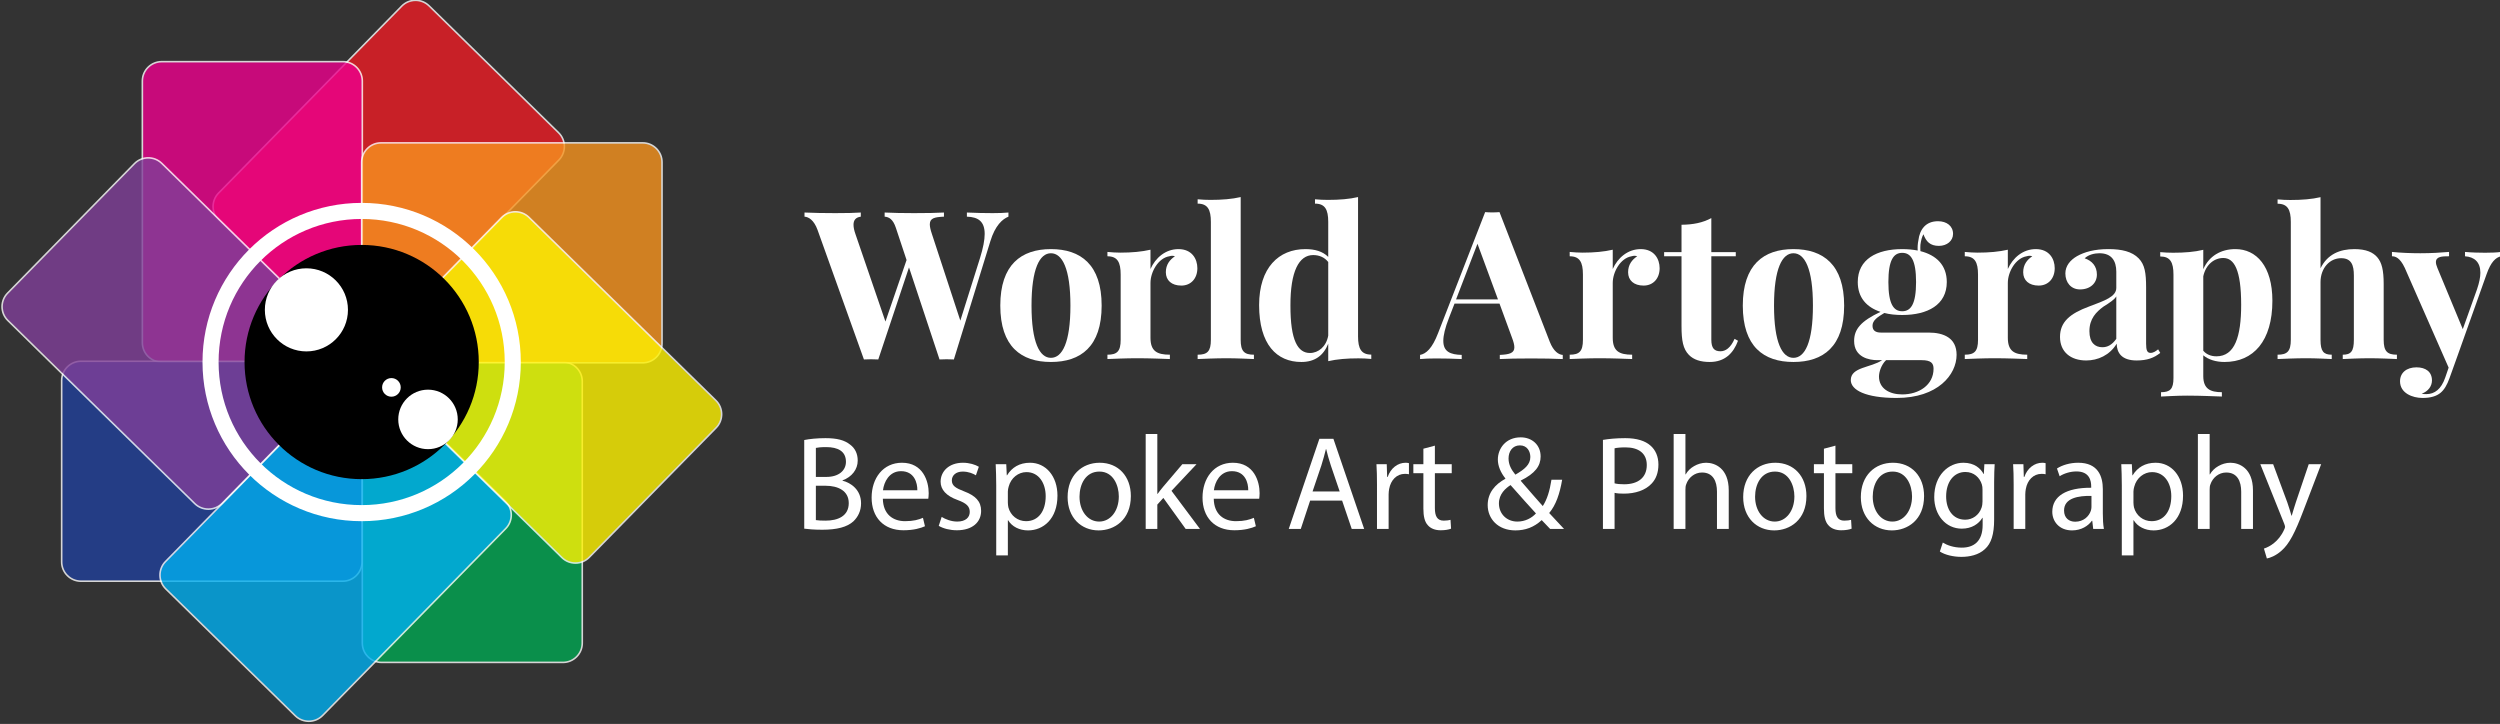 <?xml version="1.0" encoding="utf-8"?>
<!-- Generator: Adobe Illustrator 16.0.0, SVG Export Plug-In . SVG Version: 6.00 Build 0)  -->
<!DOCTYPE svg PUBLIC "-//W3C//DTD SVG 1.1//EN" "http://www.w3.org/Graphics/SVG/1.1/DTD/svg11.dtd">
<svg version="1.1" id="Layer_1" xmlns="http://www.w3.org/2000/svg" xmlns:xlink="http://www.w3.org/1999/xlink" x="0px" y="0px"
	 width="1554.156px" height="450.045px" viewBox="0 0 1554.156 450.045" enable-background="new 0 0 1554.156 450.045"
	 xml:space="preserve">
<rect x="0" y="0" width="1554.156" height="450.045" fill="#333333" stroke="none"/>
<g>
	<defs>
		<rect id="SVGID_1_" x="-121.742" y="-76.797" width="1800" height="600"/>
	</defs>
	<clipPath id="SVGID_2_">
		<use xlink:href="#SVGID_1_"  overflow="visible"/>
	</clipPath>
	<g clip-path="url(#SVGID_2_)">
		<defs>
			<rect id="SVGID_3_" x="-121.742" y="-76.797" width="1800" height="600"/>
		</defs>
		<clipPath id="SVGID_4_">
			<use xlink:href="#SVGID_3_"  overflow="visible"/>
		</clipPath>
		<g opacity="0.8" clip-path="url(#SVGID_4_)">
			<g>
				<defs>
					<rect id="SVGID_5_" x="140.462" y="3.197" width="218.381" height="219.107"/>
				</defs>
				<clipPath id="SVGID_6_">
					<use xlink:href="#SVGID_5_"  overflow="visible"/>
				</clipPath>
			</g>
		</g>
		<g opacity="0.8" clip-path="url(#SVGID_4_)">
			<g>
				<defs>
					<rect id="SVGID_7_" x="96.496" y="41.338" width="136.737" height="186.728"/>
				</defs>
				<clipPath id="SVGID_8_">
					<use xlink:href="#SVGID_7_"  overflow="visible"/>
				</clipPath>
			</g>
		</g>
		<g opacity="0.8" clip-path="url(#SVGID_4_)">
			<g>
				<defs>
					<rect id="SVGID_9_" x="233.233" y="228.074" width="136.737" height="186.728"/>
				</defs>
				<clipPath id="SVGID_10_">
					<use xlink:href="#SVGID_9_"  overflow="visible"/>
				</clipPath>
			</g>
		</g>
		<g opacity="0.8" clip-path="url(#SVGID_4_)">
			<g>
				<defs>
					<rect id="SVGID_11_" x="46.334" y="227.575" width="186.728" height="136.737"/>
				</defs>
				<clipPath id="SVGID_12_">
					<use xlink:href="#SVGID_11_"  overflow="visible"/>
				</clipPath>
			</g>
		</g>
		<g opacity="0.8" clip-path="url(#SVGID_4_)">
			<g>
				<defs>
					<rect id="SVGID_13_" x="232.828" y="91.818" width="186.727" height="136.736"/>
				</defs>
				<clipPath id="SVGID_14_">
					<use xlink:href="#SVGID_13_"  overflow="visible"/>
				</clipPath>
			</g>
		</g>
		<g opacity="0.8" clip-path="url(#SVGID_4_)">
			<g>
				<defs>
					<rect id="SVGID_15_" x="107.458" y="232.279" width="218.381" height="219.106"/>
				</defs>
				<clipPath id="SVGID_16_">
					<use xlink:href="#SVGID_15_"  overflow="visible"/>
				</clipPath>
			</g>
		</g>
		<g opacity="0.8" clip-path="url(#SVGID_4_)">
			<g>
				<defs>
					<rect id="SVGID_17_" x="9.283" y="101.129" width="219.107" height="218.38"/>
				</defs>
				<clipPath id="SVGID_18_">
					<use xlink:href="#SVGID_17_"  overflow="visible"/>
				</clipPath>
			</g>
		</g>
		<g opacity="0.8" clip-path="url(#SVGID_4_)">
			<g>
				<defs>
					<rect id="SVGID_19_" x="237.506" y="134.663" width="219.107" height="218.381"/>
				</defs>
				<clipPath id="SVGID_20_">
					<use xlink:href="#SVGID_19_"  overflow="visible"/>
				</clipPath>
			</g>
		</g>
	</g>
	<g clip-path="url(#SVGID_2_)">
		<defs>
			<rect id="SVGID_21_" x="-121.742" y="-76.797" width="1800" height="600"/>
		</defs>
		<clipPath id="SVGID_22_">
			<use xlink:href="#SVGID_21_"  overflow="visible"/>
		</clipPath>
		<g opacity="0.8" clip-path="url(#SVGID_22_)">
			<g>
				<defs>
					<rect id="SVGID_23_" x="131.962" y="-0.303" width="219.381" height="220.107"/>
				</defs>
				<clipPath id="SVGID_24_">
					<use xlink:href="#SVGID_23_"  overflow="visible"/>
				</clipPath>
				<path clip-path="url(#SVGID_24_)" fill="#ED1C24" d="M216.583,215.89l-80.532-78.895c-4.715-4.618-4.793-12.254-0.175-16.969
					L249.753,3.785c4.619-4.715,12.256-4.793,16.97-0.175l80.532,78.895c4.715,4.618,4.793,12.255,0.174,16.969L233.551,215.716
					C228.934,220.431,221.296,220.509,216.583,215.89"/>
				<path clip-path="url(#SVGID_24_)" fill="none" stroke="#FFFFFF" stroke-miterlimit="10" d="M216.583,215.89l-80.532-78.895
					c-4.715-4.618-4.793-12.254-0.175-16.969L249.753,3.785c4.619-4.715,12.256-4.793,16.97-0.175l80.532,78.895
					c4.715,4.618,4.793,12.255,0.174,16.969L233.551,215.716C228.934,220.431,221.296,220.509,216.583,215.89z"/>
			</g>
		</g>
		<g opacity="0.8" clip-path="url(#SVGID_22_)">
			<g>
				<defs>
					<rect id="SVGID_25_" x="87.996" y="37.838" width="137.737" height="187.728"/>
				</defs>
				<clipPath id="SVGID_26_">
					<use xlink:href="#SVGID_25_"  overflow="visible"/>
				</clipPath>
				<path clip-path="url(#SVGID_26_)" fill="#EC008C" d="M213.233,225.065H100.497c-6.6,0-12-5.4-12-12V50.337c0-6.6,5.4-12,12-12
					h112.737c6.6,0,12,5.4,12,12v162.728C225.233,219.666,219.833,225.065,213.233,225.065"/>
				<path clip-path="url(#SVGID_26_)" fill="none" stroke="#FFFFFF" stroke-miterlimit="10" d="M213.233,225.065H100.497
					c-6.6,0-12-5.4-12-12V50.337c0-6.6,5.4-12,12-12h112.737c6.6,0,12,5.4,12,12v162.728
					C225.233,219.666,219.833,225.065,213.233,225.065z"/>
			</g>
		</g>
		<g opacity="0.8" clip-path="url(#SVGID_22_)">
			<g>
				<defs>
					<rect id="SVGID_27_" x="224.733" y="224.574" width="137.737" height="187.728"/>
				</defs>
				<clipPath id="SVGID_28_">
					<use xlink:href="#SVGID_27_"  overflow="visible"/>
				</clipPath>
				<path clip-path="url(#SVGID_28_)" fill="#00A651" d="M349.971,411.802H237.234c-6.6,0-12-5.399-12-12V237.074
					c0-6.6,5.4-12,12-12h112.737c6.6,0,12,5.4,12,12v162.728C361.971,406.402,356.571,411.802,349.971,411.802"/>
				<path clip-path="url(#SVGID_28_)" fill="none" stroke="#FFFFFF" stroke-miterlimit="10" d="M349.971,411.802H237.234
					c-6.6,0-12-5.399-12-12V237.074c0-6.6,5.4-12,12-12h112.737c6.6,0,12,5.4,12,12v162.728
					C361.971,406.402,356.571,411.802,349.971,411.802z"/>
			</g>
		</g>
		<g opacity="0.8" clip-path="url(#SVGID_22_)">
			<g>
				<defs>
					<rect id="SVGID_29_" x="37.834" y="224.075" width="187.728" height="137.737"/>
				</defs>
				<clipPath id="SVGID_30_">
					<use xlink:href="#SVGID_29_"  overflow="visible"/>
				</clipPath>
				<path clip-path="url(#SVGID_30_)" fill="#21409A" d="M225.062,236.575v112.737c0,6.6-5.4,12-12,12H50.334c-6.6,0-12-5.4-12-12
					V236.575c0-6.601,5.4-12,12-12h162.728C219.662,224.575,225.062,229.975,225.062,236.575"/>
				<path clip-path="url(#SVGID_30_)" fill="none" stroke="#FFFFFF" stroke-miterlimit="10" d="M225.062,236.575v112.737
					c0,6.6-5.4,12-12,12H50.334c-6.6,0-12-5.4-12-12V236.575c0-6.601,5.4-12,12-12h162.728
					C219.662,224.575,225.062,229.975,225.062,236.575z"/>
			</g>
		</g>
		<g opacity="0.8" clip-path="url(#SVGID_22_)">
			<g>
				<defs>
					<rect id="SVGID_31_" x="224.328" y="88.318" width="187.727" height="137.736"/>
				</defs>
				<clipPath id="SVGID_32_">
					<use xlink:href="#SVGID_31_"  overflow="visible"/>
				</clipPath>
				<path clip-path="url(#SVGID_32_)" fill="#F7941E" d="M411.556,100.818v112.737c0,6.6-5.4,12.001-12,12.001H236.828
					c-6.599,0-12-5.401-12-12.001V100.818c0-6.6,5.401-12,12-12h162.728C406.156,88.818,411.556,94.218,411.556,100.818"/>
				<path clip-path="url(#SVGID_32_)" fill="none" stroke="#FFFFFF" stroke-miterlimit="10" d="M411.556,100.818v112.737
					c0,6.6-5.4,12.001-12,12.001H236.828c-6.599,0-12-5.401-12-12.001V100.818c0-6.6,5.401-12,12-12h162.728
					C406.156,88.818,411.556,94.218,411.556,100.818z"/>
			</g>
		</g>
		<g opacity="0.8" clip-path="url(#SVGID_22_)">
			<g>
				<defs>
					<rect id="SVGID_33_" x="98.958" y="228.779" width="219.381" height="220.106"/>
				</defs>
				<clipPath id="SVGID_34_">
					<use xlink:href="#SVGID_33_"  overflow="visible"/>
				</clipPath>
				<path clip-path="url(#SVGID_34_)" fill="#00AEEF" d="M183.578,444.972l-80.532-78.895c-4.714-4.618-4.793-12.255-0.174-16.969
					L216.75,232.867c4.619-4.715,12.255-4.793,16.97-0.175l80.531,78.895c4.715,4.618,4.793,12.255,0.175,16.97L200.548,444.798
					C195.929,449.513,188.293,449.591,183.578,444.972"/>
				<path clip-path="url(#SVGID_34_)" fill="none" stroke="#FFFFFF" stroke-miterlimit="10" d="M183.578,444.972l-80.532-78.895
					c-4.714-4.618-4.793-12.255-0.174-16.969L216.75,232.867c4.619-4.715,12.255-4.793,16.97-0.175l80.531,78.895
					c4.715,4.618,4.793,12.255,0.175,16.97L200.548,444.798C195.929,449.513,188.293,449.591,183.578,444.972z"/>
			</g>
		</g>
		<g opacity="0.8" clip-path="url(#SVGID_22_)">
			<g>
				<defs>
					<rect id="SVGID_35_" x="0.783" y="97.629" width="220.107" height="219.38"/>
				</defs>
				<clipPath id="SVGID_36_">
					<use xlink:href="#SVGID_35_"  overflow="visible"/>
				</clipPath>
				<path clip-path="url(#SVGID_36_)" fill="#7F3F98" d="M216.977,232.39l-78.895,80.532c-4.618,4.715-12.254,4.793-16.969,0.174
					L4.872,199.219c-4.715-4.619-4.793-12.256-0.175-16.97l78.895-80.532c4.618-4.715,12.255-4.793,16.969-0.174L216.803,215.42
					C221.518,220.039,221.596,227.675,216.977,232.39"/>
				<path clip-path="url(#SVGID_36_)" fill="none" stroke="#FFFFFF" stroke-miterlimit="10" d="M216.977,232.39l-78.895,80.532
					c-4.618,4.715-12.254,4.793-16.969,0.174L4.872,199.219c-4.715-4.619-4.793-12.256-0.175-16.97l78.895-80.532
					c4.618-4.715,12.255-4.793,16.969-0.174L216.803,215.42C221.518,220.039,221.596,227.675,216.977,232.39z"/>
			</g>
		</g>
		<g opacity="0.8" clip-path="url(#SVGID_22_)">
			<g>
				<defs>
					<rect id="SVGID_37_" x="229.006" y="131.163" width="220.107" height="219.381"/>
				</defs>
				<clipPath id="SVGID_38_">
					<use xlink:href="#SVGID_37_"  overflow="visible"/>
				</clipPath>
				<path clip-path="url(#SVGID_38_)" fill="#FFF200" d="M445.199,265.924l-78.894,80.532c-4.619,4.715-12.255,4.793-16.97,0.174
					L233.094,232.752c-4.715-4.618-4.793-12.255-0.175-16.969l78.895-80.532c4.618-4.715,12.255-4.793,16.969-0.174l116.242,113.877
					C449.74,253.573,449.818,261.209,445.199,265.924"/>
				<path clip-path="url(#SVGID_38_)" fill="none" stroke="#FFFFFF" stroke-miterlimit="10" d="M445.199,265.924l-78.894,80.532
					c-4.619,4.715-12.255,4.793-16.97,0.174L233.094,232.752c-4.715-4.618-4.793-12.255-0.175-16.969l78.895-80.532
					c4.618-4.715,12.255-4.793,16.969-0.174l116.242,113.877C449.74,253.573,449.818,261.209,445.199,265.924z"/>
			</g>
		</g>
		
			<circle clip-path="url(#SVGID_22_)" fill="none" stroke="#FFFFFF" stroke-width="10" stroke-miterlimit="10" cx="224.829" cy="225.065" r="93.94"/>
		<path clip-path="url(#SVGID_22_)" d="M297.632,225.065c0,40.208-32.595,72.804-72.804,72.804s-72.804-32.596-72.804-72.804
			c0-40.209,32.595-72.804,72.804-72.804S297.632,184.856,297.632,225.065"/>
		<path clip-path="url(#SVGID_22_)" fill="#FFFFFF" d="M216.315,192.626c0,14.268-11.566,25.833-25.833,25.833
			c-14.268,0-25.834-11.565-25.834-25.833s11.566-25.834,25.834-25.834C204.749,166.792,216.315,178.358,216.315,192.626"/>
		<path clip-path="url(#SVGID_22_)" fill="#FFFFFF" d="M249.121,240.827c0,3.199-2.593,5.792-5.792,5.792s-5.792-2.593-5.792-5.792
			s2.593-5.792,5.792-5.792S249.121,237.628,249.121,240.827"/>
		<path clip-path="url(#SVGID_22_)" fill="#FFFFFF" d="M284.569,260.733c0,10.214-8.28,18.494-18.495,18.494
			c-10.214,0-18.494-8.28-18.494-18.494c0-10.215,8.28-18.495,18.494-18.495C276.289,242.238,284.569,250.519,284.569,260.733"/>
	</g>
	<g clip-path="url(#SVGID_2_)">
		<path fill="#FFFFFF" d="M626.909,132.118v2.576c-3.707,1.445-8.292,5.528-11.245,15.266l-22.678,73.5
			c-1.382-0.063-2.953-0.125-4.523-0.125c-1.571,0-3.016,0.063-4.397,0.125l-18.972-57.229l-19.098,57.229
			c-1.382-0.063-2.953-0.125-4.523-0.125s-3.015,0.063-4.397,0.125l-28.834-80.536c-2.262-6.219-5.654-8.104-8.104-8.229v-2.576
			c5.088,0.251,12.627,0.377,19.16,0.377c6.848,0,12.438-0.125,15.831-0.377v2.576c-3.33,0.44-4.523,2.325-4.523,5.026
			c0,1.696,0.439,3.644,1.193,5.779l18.658,54.403l13.129-38.258l-6.659-20.04c-1.759-5.34-4.272-6.722-6.973-6.911v-2.576
			c4.711,0.251,11.747,0.377,18.343,0.377c7.539,0,14.449-0.125,18.532-0.377v2.576c-5.779,0.251-8.795,0.88-8.795,4.774
			c0,1.508,0.44,3.455,1.319,6.031l17.652,53.837l12.25-38.949c1.947-6.282,2.89-11.182,2.89-14.951
			c0-7.727-3.958-10.554-11.056-10.743v-2.576c5.779,0.251,10.679,0.377,16.019,0.377
			C620.878,132.495,624.333,132.37,626.909,132.118z"/>
		<path fill="#FFFFFF" d="M684.854,189.976c0,25.505-13.004,35.054-31.536,35.054c-18.469,0-31.473-9.549-31.473-35.054
			c0-25.442,13.003-35.117,31.473-35.117C671.85,154.859,684.854,164.534,684.854,189.976z M641.256,189.976
			c0,23.055,5.088,32.478,12.062,32.478c7.036,0,12.125-9.423,12.125-32.478c0-22.992-5.088-32.541-12.125-32.541
			C646.344,157.435,641.256,166.984,641.256,189.976z"/>
		<path fill="#FFFFFF" d="M744.359,166.732c0,6.345-3.958,10.805-9.988,10.805s-9.612-3.267-9.612-8.292
			c0-4.711,2.45-7.79,5.654-9.925c-0.502-0.188-1.068-0.314-1.696-0.314c-0.565,0-1.193,0.126-1.822,0.314
			c-6.847,1.13-11.685,9.674-11.685,16.584v34.049c0,8.292,3.958,10.554,12.062,10.554v2.701
			c-3.958-0.125-12.313-0.502-20.417-0.502c-7.036,0-14.888,0.377-18.406,0.502v-2.701c5.968,0,8.229-2.073,8.229-9.235V170.69
			c0-7.727-2.01-11.37-8.229-11.37v-2.702c2.701,0.251,5.402,0.44,7.978,0.44c7.162,0,13.381-0.565,18.783-1.822v11.999
			c3.079-6.91,9.298-12.375,17.401-12.375C740.967,154.859,744.359,160.953,744.359,166.732z"/>
		<path fill="#FFFFFF" d="M771.287,211.272c0,7.162,2.261,9.235,8.229,9.235v2.701c-3.266-0.125-10.491-0.502-17.149-0.502
			c-6.722,0-14.386,0.377-17.841,0.502v-2.701c6.031,0,8.229-2.073,8.229-9.235V137.96c0-7.727-2.01-11.37-8.229-11.37v-2.702
			c2.701,0.251,5.403,0.377,7.979,0.377c7.161,0,13.443-0.502,18.783-1.759V211.272z"/>
		<path fill="#FFFFFF" d="M844.247,209.136c0,7.664,2.01,11.308,8.229,11.308v2.701c-2.701-0.251-5.402-0.377-7.979-0.377
			c-7.161,0-13.381,0.502-18.783,1.759v-10.868c-2.952,7.413-8.354,11.371-16.71,11.371c-15.328,0-26.259-10.868-26.259-35.368
			c0-23.307,12.25-34.803,28.771-34.803c5.843,0,10.742,1.382,14.197,4.837V137.96c0-7.727-2.01-11.37-8.229-11.37v-2.702
			c2.701,0.251,5.402,0.377,7.979,0.377c7.225,0,13.443-0.502,18.783-1.759V209.136z M825.714,208.634V162.9
			c-2.324-3.016-5.717-4.334-9.36-4.334c-8.857,0-14.197,10.114-14.135,31.347c-0.063,21.987,4.712,29.526,12.125,29.526
			C819.621,219.439,824.521,215.418,825.714,208.634z"/>
		<path fill="#FFFFFF" d="M963.404,212.403c2.388,6.156,5.654,8.104,8.104,8.229v2.576c-5.089-0.251-12.502-0.377-19.537-0.377
			c-7.979,0-15.328,0.125-19.601,0.377v-2.576c6.157-0.251,9.047-1.193,9.047-4.711c0-1.508-0.503-3.518-1.508-6.094l-7.728-21.107
			h-27.955l-3.455,8.92c-2.449,6.282-3.518,10.868-3.518,14.26c0,6.785,4.397,8.543,11.434,8.732v2.576
			c-5.843-0.251-10.68-0.377-16.02-0.377c-3.77,0-7.287,0.125-9.863,0.377v-2.576c3.77-0.691,7.539-4.021,11.183-13.506
			l29.274-75.259c1.382,0.125,2.89,0.188,4.46,0.188c1.508,0,3.078-0.063,4.46-0.188L963.404,212.403z M918.488,151.53
			l-13.318,34.614h26.07L918.488,151.53z"/>
		<path fill="#FFFFFF" d="M1031.728,166.732c0,6.345-3.957,10.805-9.988,10.805c-6.03,0-9.611-3.267-9.611-8.292
			c0-4.711,2.45-7.79,5.654-9.925c-0.503-0.188-1.068-0.314-1.696-0.314c-0.565,0-1.194,0.126-1.822,0.314
			c-6.848,1.13-11.685,9.674-11.685,16.584v34.049c0,8.292,3.958,10.554,12.062,10.554v2.701
			c-3.957-0.125-12.313-0.502-20.416-0.502c-7.036,0-14.889,0.377-18.407,0.502v-2.701c5.969,0,8.229-2.073,8.229-9.235V170.69
			c0-7.727-2.01-11.37-8.229-11.37v-2.702c2.702,0.251,5.403,0.44,7.979,0.44c7.161,0,13.381-0.565,18.783-1.822v11.999
			c3.078-6.91,9.298-12.375,17.401-12.375C1028.336,154.859,1031.728,160.953,1031.728,166.732z"/>
		<path fill="#FFFFFF" d="M1079.07,156.744v2.576h-15.202v51.89c0,5.277,1.884,7.161,5.653,7.161c3.142,0,6.282-2.01,8.795-7.727
			l2.136,1.193c-2.827,7.664-8.104,13.193-17.59,13.193c-5.779,0-9.988-1.445-12.878-4.335c-3.706-3.77-4.648-8.983-4.648-17.967
			V159.32h-10.806v-2.576h10.806V139.72c7.225-0.063,13.192-1.256,18.532-4.146v21.17H1079.07z"/>
		<path fill="#FFFFFF" d="M1146.441,189.976c0,25.505-13.004,35.054-31.535,35.054c-18.47,0-31.474-9.549-31.474-35.054
			c0-25.442,13.004-35.117,31.474-35.117C1133.437,154.859,1146.441,164.534,1146.441,189.976z M1102.844,189.976
			c0,23.055,5.088,32.478,12.062,32.478c7.035,0,12.124-9.423,12.124-32.478c0-22.992-5.089-32.541-12.124-32.541
			C1107.932,157.435,1102.844,166.984,1102.844,189.976z"/>
		<path fill="#FFFFFF" d="M1198.939,206.749c9.36,0,17.401,3.33,17.401,13.82c0,12.376-11.685,26.824-37.253,26.824
			c-19.411,0-28.521-4.963-28.521-11.119c0-8.166,12.627-7.664,19.475-12.375h-3.016c-4.9,0-14.386-1.696-14.386-11.936
			c0-7.288,4.146-12.313,16.396-18.092c-8.606-2.827-14.135-8.858-14.135-18.532c0-14.197,11.81-20.479,27.641-20.479
			c3.393,0,6.659,0.314,9.611,0.879c-0.125-2.136,0-4.271,0.44-6.345c0.816-6.722,4.522-11.873,12.187-11.873
			c5.466,0,9.36,3.015,9.36,7.853c0,4.334-3.77,7.476-8.795,7.476c-5.465,0-7.978-2.701-9.611-7.224
			c-0.88,1.507-1.508,3.706-1.885,6.533c-0.063,0.628-0.063,1.256-0.063,1.885c0,0.691,0,1.382,0.063,2.073
			c9.863,2.513,16.396,8.669,16.396,19.223c0,14.135-11.873,20.479-27.704,20.479c-4.021,0-7.79-0.377-11.119-1.256
			c-4.335,2.576-7.35,4.648-7.35,7.915c0,2.953,1.821,4.272,5.276,4.272H1198.939z M1202.017,229.238
			c0-3.455-1.57-5.339-7.413-5.339h-22.112c-3.016,2.89-4.397,7.412-4.397,10.177c0,7.35,6.345,11.119,14.448,11.119
			C1192.908,245.195,1202.017,239.353,1202.017,229.238z M1173.936,175.339c0,13.758,3.267,18.155,8.606,18.155
			s8.606-4.397,8.606-18.155s-3.267-18.155-8.606-18.155S1173.936,161.581,1173.936,175.339z"/>
		<path fill="#FFFFFF" d="M1277.339,166.732c0,6.345-3.957,10.805-9.988,10.805c-6.03,0-9.611-3.267-9.611-8.292
			c0-4.711,2.45-7.79,5.654-9.925c-0.503-0.188-1.068-0.314-1.696-0.314c-0.565,0-1.194,0.126-1.822,0.314
			c-6.848,1.13-11.685,9.674-11.685,16.584v34.049c0,8.292,3.958,10.554,12.062,10.554v2.701
			c-3.957-0.125-12.313-0.502-20.416-0.502c-7.036,0-14.889,0.377-18.407,0.502v-2.701c5.969,0,8.229-2.073,8.229-9.235V170.69
			c0-7.727-2.01-11.37-8.229-11.37v-2.702c2.702,0.251,5.403,0.44,7.979,0.44c7.161,0,13.381-0.565,18.783-1.822v11.999
			c3.078-6.91,9.298-12.375,17.401-12.375C1273.948,154.859,1277.339,160.953,1277.339,166.732z"/>
		<path fill="#FFFFFF" d="M1329.566,160.639c3.77,3.895,4.586,9.046,4.586,18.03v34.991c0,4.146,0.691,5.717,2.764,5.717
			c1.822,0,3.267-1.068,4.712-2.199l1.319,2.199c-3.895,3.141-8.167,4.712-14.7,4.712c-9.423,0-12.313-4.9-12.376-10.429
			c-4.397,7.225-11.747,10.429-18.972,10.429c-9.611,0-16.271-5.277-16.271-14.638c0-9.297,6.157-14.511,18.093-18.909
			c9.485-3.581,16.898-6.031,16.898-11.559v-10.051c0-6.722-2.89-11.496-10.491-11.496c-3.078,0-6.847,0.879-9.172,3.141
			c4.586,1.57,7.602,4.9,7.602,10.114c0,5.34-4.146,9.235-10.491,9.235c-5.591,0-9.108-4.272-9.108-9.926
			c0-4.711,3.015-8.292,7.224-10.742c4.586-2.576,10.868-4.397,19.538-4.397C1319.012,154.859,1325.419,156.367,1329.566,160.639z
			 M1315.62,184.259c-1.193,1.947-3.644,3.644-7.979,6.345c-4.522,3.33-8.731,7.539-8.731,15.266c0,7.099,3.455,9.988,8.041,9.988
			c3.141,0,5.968-1.382,8.669-5.214V184.259z"/>
		<path fill="#FFFFFF" d="M1412.66,186.96c0,25.003-11.747,38.07-29.776,38.07c-5.277,0-9.988-1.445-13.192-4.146v12.878
			c0,7.979,4.335,10.052,11.559,10.052v2.701c-4.334-0.126-12.878-0.565-21.61-0.565c-6.281,0-13.004,0.439-16.207,0.565v-2.701
			c5.653,0,7.727-1.948,7.727-8.795v-64.266c0-7.727-2.01-11.308-8.229-11.308v-2.701c2.701,0.251,5.402,0.377,7.979,0.377
			c7.161,0,13.443-0.503,18.783-1.822v12.062c3.581-8.167,10.868-12.501,19.977-12.501
			C1402.735,154.859,1412.66,165.539,1412.66,186.96z M1393.249,189.474c0-21.862-4.397-29.086-11.119-29.086
			c-5.654,0-10.868,4.083-12.438,11.371v46.298c1.885,2.199,4.712,3.455,8.167,3.455
			C1389.291,221.512,1393.249,209.262,1393.249,189.474z"/>
		<path fill="#FFFFFF" d="M1442.583,166.795c4.272-8.732,11.999-11.936,21.045-11.936c7.351,0,11.56,2.01,14.197,5.025
			c2.827,3.267,4.021,7.979,4.021,16.71v34.677c0,7.162,2.262,9.235,8.229,9.235v2.701c-3.267-0.125-10.679-0.502-16.961-0.502
			c-6.597,0-13.569,0.377-16.711,0.502v-2.701c5.089,0,6.911-2.073,6.911-9.235v-40.017c0-6.408-1.508-10.742-7.916-10.742
			c-7.099,0-12.815,6.156-12.815,14.889v35.87c0,7.162,1.885,9.235,6.974,9.235v2.701c-3.016-0.125-9.675-0.502-15.957-0.502
			c-6.596,0-14.322,0.377-17.715,0.502v-2.701c5.968,0,8.229-2.073,8.229-9.235V137.96c0-7.664-2.011-11.308-8.229-11.308v-2.701
			c2.701,0.251,5.402,0.377,7.915,0.377c7.225,0,13.443-0.502,18.783-1.759V166.795z"/>
		<path fill="#FFFFFF" d="M1554.704,156.618v2.702c-3.204,0.816-6.157,3.392-8.858,11.056l-18.092,50.822l-4.963,13.821
			c-1.57,4.397-3.33,7.287-5.591,9.172c-2.576,2.136-6.22,3.203-11.245,3.203c-6.156,0-13.946-2.952-13.946-10.365
			c0-5.276,4.021-8.669,10.24-8.669c5.716,0,9.611,2.764,9.611,8.167c0,3.392-2.199,6.722-6.408,8.229
			c0.88,0.251,2.199,0.251,2.953,0.251c5.151,0,9.234-3.142,11.685-10.24l2.136-6.219l-27.265-62.004
			c-3.078-6.596-6.093-7.224-7.978-7.224v-2.702c5.591,0.565,11.811,0.817,17.652,0.817c6.848,0,12.689-0.377,17.841-0.817v2.702
			c-4.209,0-8.166,0.063-8.166,3.644c0,0.942,0.313,2.136,0.941,3.644l15.769,38.006l8.857-24.814
			c1.382-4.083,2.073-7.476,2.073-10.24c0-6.659-3.77-9.863-9.549-10.24v-2.702c3.958,0.377,8.983,0.503,12.438,0.503
			S1552.442,156.995,1554.704,156.618z"/>
	</g>
	<g clip-path="url(#SVGID_2_)">
		<path fill="#FFFFFF" d="M499.962,273.544c3.158-0.665,8.145-1.163,13.215-1.163c7.231,0,11.886,1.246,15.376,4.072
			c2.909,2.161,4.654,5.485,4.654,9.891c0,5.402-3.574,10.14-9.475,12.301v0.167c5.319,1.329,11.553,5.734,11.553,14.046
			c0,4.82-1.912,8.478-4.738,11.221c-3.906,3.573-10.223,5.236-19.366,5.236c-4.987,0-8.81-0.333-11.22-0.665V273.544z
			 M507.193,296.483h6.566c7.646,0,12.135-3.989,12.135-9.392c0-6.566-4.987-9.143-12.301-9.143c-3.324,0-5.236,0.249-6.399,0.499
			V296.483z M507.193,323.33c1.413,0.249,3.491,0.332,6.067,0.332c7.48,0,14.378-2.742,14.378-10.888
			c0-7.646-6.566-10.805-14.462-10.805h-5.984V323.33z"/>
		<path fill="#FFFFFF" d="M548.833,310.031c0.166,9.891,6.483,13.964,13.797,13.964c5.236,0,8.395-0.915,11.137-2.078l1.247,5.236
			c-2.577,1.163-6.982,2.493-13.382,2.493c-12.384,0-19.781-8.146-19.781-20.28s7.148-21.692,18.867-21.692
			c13.132,0,16.623,11.553,16.623,18.95c0,1.496-0.167,2.659-0.25,3.407H548.833z M570.276,304.795
			c0.083-4.654-1.912-11.885-10.14-11.885c-7.397,0-10.639,6.815-11.22,11.885H570.276z"/>
		<path fill="#FFFFFF" d="M585.403,321.335c2.161,1.413,5.984,2.909,9.642,2.909c5.319,0,7.813-2.66,7.813-5.984
			c0-3.49-2.078-5.402-7.48-7.397c-7.231-2.576-10.639-6.565-10.639-11.387c0-6.482,5.236-11.802,13.88-11.802
			c4.073,0,7.646,1.163,9.891,2.493l-1.829,5.319c-1.579-0.997-4.488-2.327-8.228-2.327c-4.322,0-6.732,2.493-6.732,5.485
			c0,3.325,2.41,4.821,7.646,6.815c6.981,2.66,10.556,6.15,10.556,12.135c0,7.065-5.486,12.052-15.044,12.052
			c-4.405,0-8.478-1.08-11.303-2.743L585.403,321.335z"/>
		<path fill="#FFFFFF" d="M619.314,301.72c0-5.152-0.166-9.309-0.333-13.132h6.566l0.333,6.898h0.167
			c2.992-4.903,7.729-7.813,14.295-7.813c9.725,0,17.039,8.229,17.039,20.446c0,14.462-8.81,21.609-18.285,21.609
			c-5.319,0-9.974-2.327-12.384-6.316h-0.166v21.859h-7.231V301.72z M626.545,312.441c0,1.081,0.166,2.078,0.333,2.992
			c1.33,5.07,5.735,8.562,10.971,8.562c7.729,0,12.218-6.317,12.218-15.543c0-8.062-4.239-14.96-11.969-14.96
			c-4.987,0-9.641,3.573-11.054,9.059c-0.249,0.915-0.499,1.995-0.499,2.992V312.441z"/>
		<path fill="#FFFFFF" d="M703.009,308.369c0,14.878-10.306,21.36-20.031,21.36c-10.888,0-19.283-7.979-19.283-20.695
			c0-13.465,8.811-21.36,19.948-21.36C695.196,287.674,703.009,296.068,703.009,308.369z M671.093,308.785
			c0,8.81,5.07,15.459,12.218,15.459c6.981,0,12.218-6.566,12.218-15.626c0-6.815-3.408-15.459-12.052-15.459
			C674.833,293.159,671.093,301.139,671.093,308.785z"/>
		<path fill="#FFFFFF" d="M719.466,307.039h0.166c0.998-1.413,2.411-3.158,3.574-4.571l11.802-13.88h8.81l-15.542,16.54
			l17.704,23.688h-8.894l-13.88-19.282l-3.74,4.155v15.127h-7.231v-59.012h7.231V307.039z"/>
		<path fill="#FFFFFF" d="M754.541,310.031c0.166,9.891,6.483,13.964,13.797,13.964c5.236,0,8.395-0.915,11.138-2.078l1.246,5.236
			c-2.576,1.163-6.981,2.493-13.381,2.493c-12.384,0-19.781-8.146-19.781-20.28s7.148-21.692,18.867-21.692
			c13.132,0,16.623,11.553,16.623,18.95c0,1.496-0.166,2.659-0.249,3.407H754.541z M775.984,304.795
			c0.083-4.654-1.912-11.885-10.14-11.885c-7.397,0-10.639,6.815-11.22,11.885H775.984z"/>
		<path fill="#FFFFFF" d="M814.465,311.195l-5.817,17.62h-7.48l19.033-56.02h8.727l19.116,56.02h-7.729l-5.984-17.62H814.465z
			 M832.833,305.543l-5.485-16.124c-1.246-3.657-2.078-6.981-2.909-10.223h-0.166c-0.831,3.324-1.745,6.732-2.826,10.14
			l-5.485,16.207H832.833z"/>
		<path fill="#FFFFFF" d="M856.023,301.139c0-4.738-0.083-8.811-0.332-12.551h6.399l0.249,7.896h0.333
			c1.828-5.402,6.233-8.81,11.137-8.81c0.831,0,1.413,0.083,2.078,0.249v6.898c-0.748-0.166-1.496-0.249-2.493-0.249
			c-5.153,0-8.811,3.906-9.808,9.392c-0.166,0.998-0.332,2.161-0.332,3.408v21.443h-7.231V301.139z"/>
		<path fill="#FFFFFF" d="M892.012,277.035v11.553h10.472v5.568h-10.472v21.693c0,4.986,1.412,7.813,5.485,7.813
			c1.911,0,3.324-0.249,4.238-0.498l0.333,5.485c-1.413,0.582-3.657,0.997-6.483,0.997c-3.407,0-6.15-1.08-7.896-3.075
			c-2.078-2.161-2.826-5.735-2.826-10.473v-21.942h-6.233v-5.568h6.233v-9.642L892.012,277.035z"/>
		<path fill="#FFFFFF" d="M963.655,328.815c-1.579-1.579-3.075-3.158-5.235-5.485c-4.821,4.488-10.224,6.399-16.374,6.399
			c-10.888,0-17.205-7.313-17.205-15.708c0-7.647,4.571-12.883,10.972-16.374v-0.249c-2.909-3.657-4.654-7.73-4.654-11.72
			c0-6.815,4.903-13.797,14.212-13.797c6.982,0,12.385,4.654,12.385,11.886c0,5.9-3.408,10.556-12.301,14.96v0.25
			c4.737,5.485,10.057,11.636,13.63,15.625c2.577-3.906,4.322-9.309,5.403-16.373h6.648c-1.496,8.81-3.906,15.792-8.062,20.695
			c2.992,3.158,5.9,6.316,9.226,9.891H963.655z M954.845,319.174c-3.325-3.656-9.559-10.472-15.792-17.62
			c-2.992,1.912-7.23,5.485-7.23,11.387c0,6.4,4.737,11.304,11.47,11.304C948.113,324.244,952.185,322.083,954.845,319.174z
			 M937.806,285.014c0,3.99,1.829,7.065,4.239,10.058c5.651-3.242,9.309-6.234,9.309-10.972c0-3.407-1.911-7.23-6.482-7.23
			C940.217,276.869,937.806,280.692,937.806,285.014z"/>
		<path fill="#FFFFFF" d="M996.485,273.461c3.491-0.582,8.063-1.08,13.881-1.08c7.147,0,12.384,1.662,15.708,4.654
			c3.075,2.659,4.904,6.732,4.904,11.719c0,5.07-1.496,9.06-4.322,11.969c-3.823,4.072-10.057,6.15-17.122,6.15
			c-2.16,0-4.155-0.083-5.817-0.499v22.441h-7.231V273.461z M1003.716,300.474c1.579,0.415,3.574,0.581,5.984,0.581
			c8.727,0,14.046-4.238,14.046-11.968c0-7.397-5.236-10.972-13.215-10.972c-3.158,0-5.569,0.25-6.815,0.582V300.474z"/>
		<path fill="#FFFFFF" d="M1040.453,269.804h7.314v25.101h0.166c1.163-2.077,2.992-3.906,5.236-5.152
			c2.161-1.247,4.737-2.078,7.48-2.078c5.402,0,14.046,3.324,14.046,17.205v23.937h-7.314V305.71c0-6.483-2.41-11.969-9.309-11.969
			c-4.737,0-8.478,3.324-9.808,7.313c-0.415,0.998-0.498,2.078-0.498,3.491v24.27h-7.314V269.804z"/>
		<path fill="#FFFFFF" d="M1122.986,308.369c0,14.878-10.307,21.36-20.03,21.36c-10.889,0-19.283-7.979-19.283-20.695
			c0-13.465,8.811-21.36,19.947-21.36C1115.173,287.674,1122.986,296.068,1122.986,308.369z M1091.07,308.785
			c0,8.81,5.07,15.459,12.218,15.459c6.981,0,12.218-6.566,12.218-15.626c0-6.815-3.407-15.459-12.052-15.459
			C1094.81,293.159,1091.07,301.139,1091.07,308.785z"/>
		<path fill="#FFFFFF" d="M1141.022,277.035v11.553h10.472v5.568h-10.472v21.693c0,4.986,1.412,7.813,5.485,7.813
			c1.911,0,3.324-0.249,4.238-0.498l0.333,5.485c-1.413,0.582-3.657,0.997-6.483,0.997c-3.407,0-6.15-1.08-7.896-3.075
			c-2.078-2.161-2.826-5.735-2.826-10.473v-21.942h-6.233v-5.568h6.233v-9.642L1141.022,277.035z"/>
		<path fill="#FFFFFF" d="M1196.126,308.369c0,14.878-10.307,21.36-20.03,21.36c-10.889,0-19.283-7.979-19.283-20.695
			c0-13.465,8.811-21.36,19.947-21.36C1188.314,287.674,1196.126,296.068,1196.126,308.369z M1164.21,308.785
			c0,8.81,5.07,15.459,12.218,15.459c6.981,0,12.218-6.566,12.218-15.626c0-6.815-3.407-15.459-12.052-15.459
			C1167.951,293.159,1164.21,301.139,1164.21,308.785z"/>
		<path fill="#FFFFFF" d="M1240.011,288.588c-0.167,2.909-0.333,6.15-0.333,11.055v23.354c0,9.226-1.828,14.878-5.734,18.369
			c-3.907,3.656-9.559,4.82-14.629,4.82c-4.82,0-10.14-1.164-13.381-3.325l1.828-5.568c2.66,1.662,6.815,3.158,11.803,3.158
			c7.48,0,12.966-3.906,12.966-14.046v-4.488h-0.166c-2.244,3.74-6.566,6.732-12.8,6.732c-9.974,0-17.122-8.478-17.122-19.615
			c0-13.631,8.894-21.36,18.119-21.36c6.981,0,10.805,3.657,12.551,6.981h0.166l0.332-6.067H1240.011z M1232.448,304.463
			c0-1.247-0.083-2.327-0.416-3.324c-1.33-4.239-4.903-7.73-10.223-7.73c-6.982,0-11.969,5.901-11.969,15.21
			c0,7.896,3.989,14.462,11.886,14.462c4.487,0,8.561-2.825,10.14-7.479c0.415-1.247,0.582-2.66,0.582-3.907V304.463z"/>
		<path fill="#FFFFFF" d="M1251.813,301.139c0-4.738-0.083-8.811-0.332-12.551h6.399l0.249,7.896h0.333
			c1.828-5.402,6.233-8.81,11.137-8.81c0.831,0,1.413,0.083,2.078,0.249v6.898c-0.748-0.166-1.496-0.249-2.493-0.249
			c-5.153,0-8.811,3.906-9.808,9.392c-0.166,0.998-0.333,2.161-0.333,3.408v21.443h-7.23V301.139z"/>
		<path fill="#FFFFFF" d="M1301.265,328.815l-0.581-5.07h-0.25c-2.244,3.158-6.565,5.984-12.301,5.984
			c-8.146,0-12.301-5.734-12.301-11.553c0-9.725,8.644-15.044,24.187-14.961v-0.831c0-3.324-0.915-9.309-9.143-9.309
			c-3.74,0-7.646,1.164-10.473,2.992l-1.662-4.82c3.324-2.161,8.145-3.574,13.215-3.574c12.301,0,15.293,8.395,15.293,16.457v15.043
			c0,3.491,0.166,6.898,0.665,9.642H1301.265z M1300.185,308.286c-7.979-0.166-17.039,1.247-17.039,9.06
			c0,4.737,3.159,6.981,6.899,6.981c5.235,0,8.561-3.324,9.724-6.732c0.25-0.748,0.416-1.579,0.416-2.327V308.286z"/>
		<path fill="#FFFFFF" d="M1319.052,301.72c0-5.152-0.166-9.309-0.332-13.132h6.565l0.333,6.898h0.166
			c2.992-4.903,7.729-7.813,14.296-7.813c9.724,0,17.038,8.229,17.038,20.446c0,14.462-8.811,21.609-18.285,21.609
			c-5.319,0-9.974-2.327-12.384-6.316h-0.166v21.859h-7.231V301.72z M1326.284,312.441c0,1.081,0.166,2.078,0.332,2.992
			c1.33,5.07,5.734,8.562,10.971,8.562c7.73,0,12.218-6.317,12.218-15.543c0-8.062-4.238-14.96-11.968-14.96
			c-4.987,0-9.642,3.573-11.055,9.059c-0.249,0.915-0.498,1.995-0.498,2.992V312.441z"/>
		<path fill="#FFFFFF" d="M1366.343,269.804h7.314v25.101h0.166c1.163-2.077,2.992-3.906,5.236-5.152
			c2.161-1.247,4.737-2.078,7.48-2.078c5.402,0,14.046,3.324,14.046,17.205v23.937h-7.314V305.71c0-6.483-2.41-11.969-9.309-11.969
			c-4.737,0-8.478,3.324-9.808,7.313c-0.415,0.998-0.498,2.078-0.498,3.491v24.27h-7.314V269.804z"/>
		<path fill="#FFFFFF" d="M1413.136,288.588l8.811,23.771c0.914,2.66,1.912,5.818,2.576,8.229h0.167
			c0.748-2.41,1.579-5.485,2.576-8.395l7.979-23.604h7.729l-10.972,28.675c-5.236,13.797-8.81,20.861-13.797,25.184
			c-3.574,3.158-7.147,4.405-8.977,4.737l-1.828-6.15c1.828-0.582,4.239-1.745,6.399-3.574c1.995-1.579,4.488-4.404,6.15-8.145
			c0.333-0.748,0.582-1.33,0.582-1.746c0-0.415-0.166-0.997-0.498-1.911l-14.878-37.069H1413.136z"/>
	</g>
</g>
</svg>

